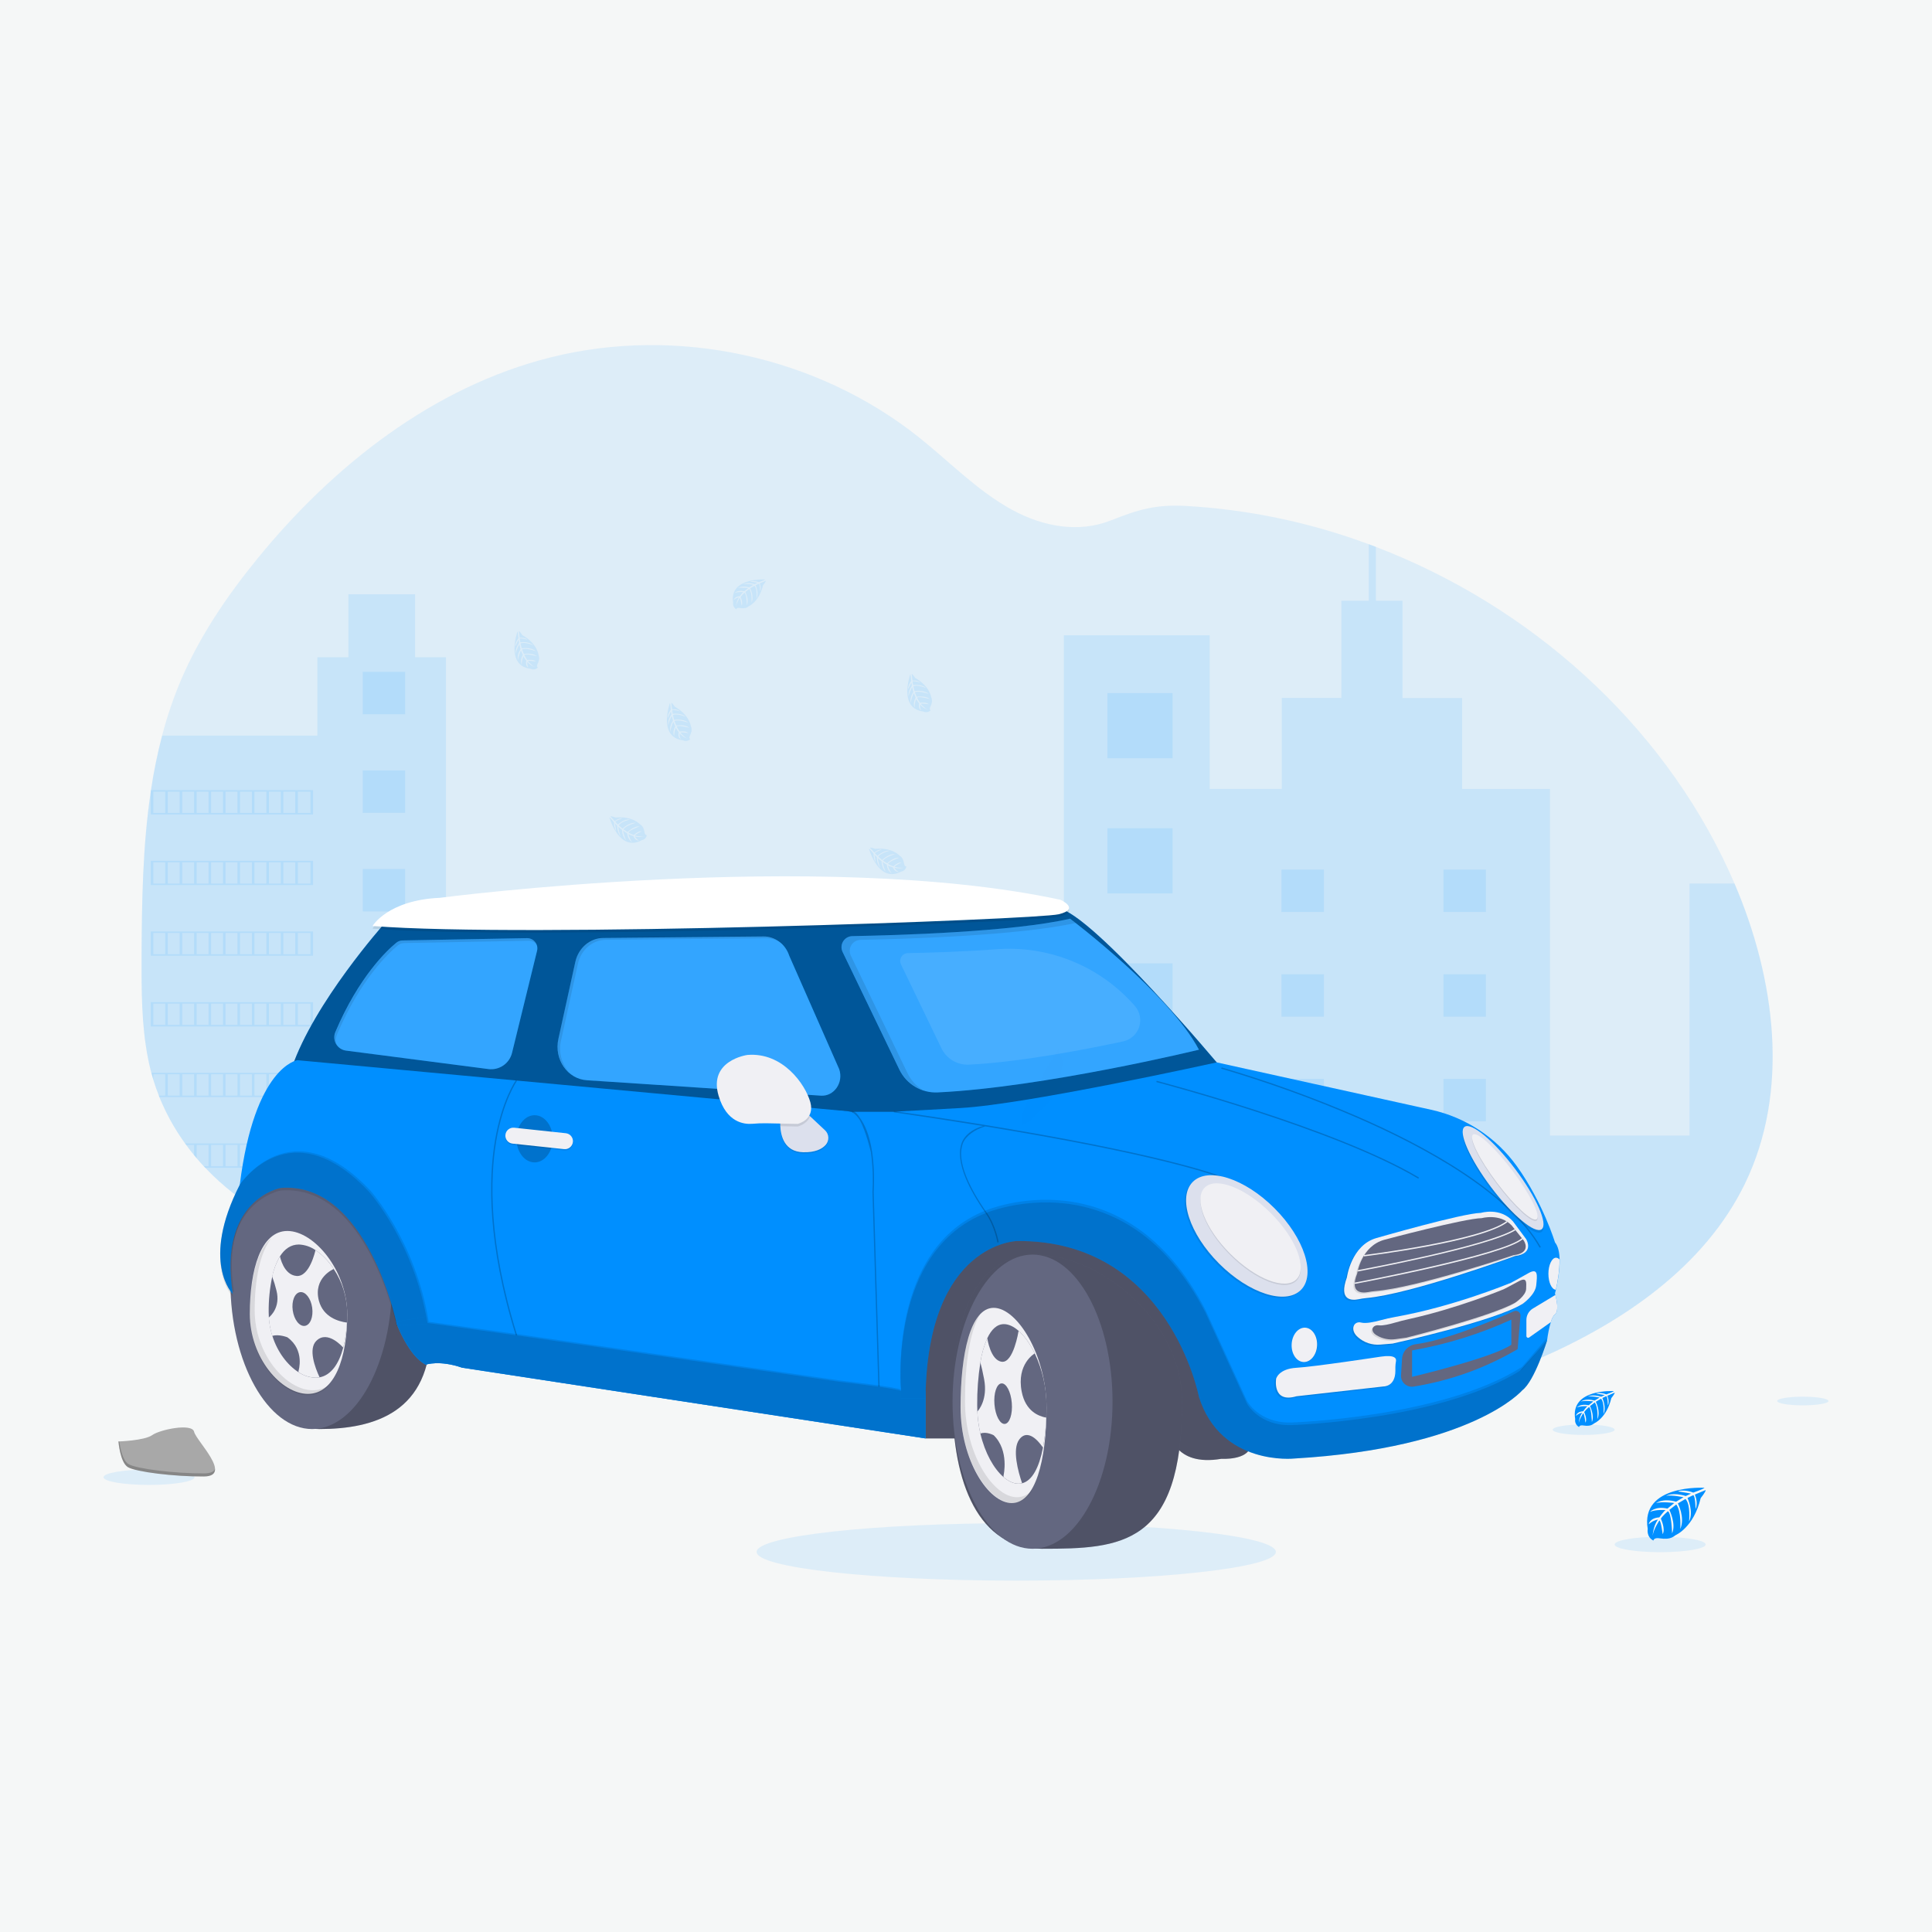 <svg width="224" height="224" viewBox="0 0 224 224" fill="none" xmlns="http://www.w3.org/2000/svg">
<rect width="224" height="224" fill="#F5F7F7"/>
<g clip-path="url(#clip0)">
<path opacity="0.1" d="M117.823 183.261C134.449 183.261 147.926 181.771 147.926 179.932C147.926 178.093 134.449 176.602 117.823 176.602C101.198 176.602 87.721 178.093 87.721 179.932C87.721 181.771 101.198 183.261 117.823 183.261Z" fill="#008FFF"/>
<path opacity="0.1" d="M202.323 137.214C197.639 146.88 188.122 153.343 178.264 157.606C164.989 163.347 150.371 165.623 135.953 164.661C133.425 164.494 130.906 164.225 128.396 163.855C119.674 162.58 111.17 160.101 103.129 156.49C100.813 155.443 98.538 154.305 96.304 153.075C92.584 151.014 89.021 148.683 85.641 146.102C84.791 145.453 83.953 144.788 83.126 144.106C82.553 143.633 81.985 143.15 81.408 142.681C80.192 141.691 78.939 140.751 77.543 140.048C77.121 139.835 76.689 139.644 76.248 139.476C71.825 137.794 66.725 138.429 62.12 139.741C58.621 140.73 55.212 142.097 51.708 143.072C50.151 143.519 48.565 143.856 46.962 144.081C43.38 144.537 39.742 144.22 36.294 143.152L35.999 143.06C35.505 142.905 35.016 142.735 34.53 142.55L34.236 142.437C33.765 142.256 33.305 142.062 32.855 141.854L32.56 141.72C32.09 141.501 31.63 141.27 31.179 141.026C31.017 140.942 30.856 140.85 30.698 140.764C28.136 139.333 25.807 137.519 23.791 135.386C23.733 135.328 23.678 135.268 23.615 135.21C23.335 134.907 23.059 134.598 22.793 134.282C22.694 134.166 22.596 134.05 22.499 133.93C22.182 133.543 21.877 133.148 21.583 132.746C21.539 132.688 21.497 132.628 21.455 132.57C20.25 130.903 19.251 129.097 18.479 127.191C18.455 127.133 18.432 127.073 18.411 127.015C18.175 126.409 17.961 125.794 17.767 125.168C17.688 124.907 17.612 124.639 17.545 124.378C17.522 124.3 17.501 124.221 17.481 124.143C16.517 120.313 16.413 116.329 16.413 112.368C16.413 111.906 16.413 111.444 16.413 110.983C16.441 104.576 16.54 98.06 17.485 91.741C17.485 91.697 17.497 91.653 17.504 91.61C17.82 89.483 18.251 87.374 18.793 85.293C19.361 83.109 20.087 80.97 20.964 78.891C23.139 73.777 26.301 69.122 29.812 64.809C38.648 53.961 50.247 44.841 63.824 41.439C78.453 37.766 94.711 41.286 106.512 50.68C110.109 53.544 113.342 56.936 117.382 59.132C120.91 61.043 125.038 61.835 128.816 60.331C131.938 59.096 133.969 58.47 137.475 58.659C144.733 59.068 151.889 60.566 158.702 63.102C158.977 63.202 159.252 63.306 159.526 63.41C177.287 70.209 192.558 83.709 200.491 101.058C200.701 101.516 200.905 101.978 201.103 102.444C205.834 113.488 207.542 126.445 202.323 137.214Z" fill="#008FFF"/>
<path opacity="0.1" d="M51.708 76.203V143.072C50.151 143.519 48.565 143.856 46.962 144.081C43.38 144.537 39.742 144.22 36.294 143.152L35.999 143.06C35.505 142.905 35.016 142.735 34.53 142.55L34.236 142.437C33.765 142.256 33.305 142.062 32.855 141.854L32.56 141.72C32.09 141.501 31.63 141.27 31.179 141.026C31.017 140.942 30.856 140.85 30.698 140.764C28.136 139.333 25.807 137.519 23.791 135.386C23.733 135.328 23.678 135.268 23.615 135.21C23.335 134.907 23.059 134.598 22.793 134.282C22.694 134.166 22.596 134.05 22.499 133.93C22.182 133.543 21.877 133.148 21.583 132.746C21.539 132.688 21.497 132.628 21.455 132.57C20.25 130.903 19.251 129.097 18.479 127.191C18.455 127.133 18.432 127.073 18.411 127.015C18.175 126.409 17.961 125.794 17.767 125.168C17.688 124.907 17.612 124.639 17.545 124.378C17.522 124.3 17.501 124.221 17.481 124.143C16.517 120.313 16.413 116.329 16.413 112.368C16.413 111.906 16.413 111.444 16.413 110.983C16.441 104.576 16.54 98.06 17.485 91.741C17.485 91.697 17.497 91.653 17.504 91.61C17.82 89.483 18.251 87.374 18.793 85.293H36.798V76.203H40.398V68.904H48.126V76.203H51.708Z" fill="#008FFF"/>
<path opacity="0.1" d="M202.323 137.214C197.639 146.88 188.123 153.343 178.264 157.606C164.989 163.347 150.371 165.623 135.953 164.661C133.425 164.494 130.906 164.225 128.396 163.855C119.674 162.58 111.17 160.101 103.129 156.49C100.813 155.443 98.538 154.305 96.304 153.075C92.585 151.014 89.021 148.683 85.641 146.102C84.791 145.453 83.953 144.788 83.126 144.106C82.553 143.633 81.985 143.15 81.409 142.681C80.192 141.691 78.939 140.751 77.543 140.048C77.121 139.835 76.689 139.644 76.248 139.476V112.112H108.979V118.202H123.344V73.657H140.251V91.469H148.614V80.923H155.524V69.657H158.699V63.093C158.974 63.193 159.249 63.297 159.522 63.401V69.657H162.615V80.93H169.524V91.476H179.705V131.656H195.888V102.435H201.103C205.834 113.488 207.542 126.445 202.323 137.214Z" fill="#008FFF"/>
<path opacity="0.1" d="M135.953 80.358H128.396V87.915H135.953V80.358Z" fill="#008FFF"/>
<path opacity="0.1" d="M135.953 96.025H128.396V103.582H135.953V96.025Z" fill="#008FFF"/>
<path opacity="0.1" d="M135.953 111.689H128.396V119.246H135.953V111.689Z" fill="#008FFF"/>
<path opacity="0.1" d="M135.953 127.355H128.396V134.912H135.953V127.355Z" fill="#008FFF"/>
<path opacity="0.1" d="M135.953 143.021H128.396V150.578H135.953V143.021Z" fill="#008FFF"/>
<path opacity="0.1" d="M135.953 158.685V164.653C133.425 164.486 130.906 164.218 128.396 163.847V158.685H135.953Z" fill="#008FFF"/>
<path opacity="0.1" d="M105.193 121.879H78.74V125.302H105.193V121.879Z" fill="#008FFF"/>
<path opacity="0.1" d="M105.193 132.274H78.74V135.697H105.193V132.274Z" fill="#008FFF"/>
<path opacity="0.1" d="M105.192 142.67V146.091H85.645C84.795 145.442 83.956 144.777 83.13 144.095C82.557 143.622 81.989 143.139 81.412 142.67H105.192Z" fill="#008FFF"/>
<path opacity="0.1" d="M105.192 153.075V156.499H103.129C100.813 155.446 98.538 154.305 96.304 153.075H105.192Z" fill="#008FFF"/>
<path opacity="0.1" d="M153.494 100.821H148.575V105.74H153.494V100.821Z" fill="#008FFF"/>
<path opacity="0.1" d="M46.972 77.898H42.054V82.817H46.972V77.898Z" fill="#008FFF"/>
<path opacity="0.1" d="M46.972 89.326H42.054V94.245H46.972V89.326Z" fill="#008FFF"/>
<path opacity="0.1" d="M46.972 100.754H42.054V105.673H46.972V100.754Z" fill="#008FFF"/>
<path opacity="0.1" d="M46.972 112.181H42.054V117.1H46.972V112.181Z" fill="#008FFF"/>
<path opacity="0.1" d="M46.972 123.609H42.054V128.528H46.972V123.609Z" fill="#008FFF"/>
<path opacity="0.1" d="M46.972 135.037H42.054V139.956H46.972V135.037Z" fill="#008FFF"/>
<path opacity="0.1" d="M172.277 100.821H167.358V105.74H172.277V100.821Z" fill="#008FFF"/>
<path opacity="0.1" d="M153.494 112.957H148.575V117.876H153.494V112.957Z" fill="#008FFF"/>
<path opacity="0.1" d="M172.277 112.957H167.358V117.876H172.277V112.957Z" fill="#008FFF"/>
<path opacity="0.1" d="M153.494 125.09H148.575V130.009H153.494V125.09Z" fill="#008FFF"/>
<path opacity="0.1" d="M172.277 125.09H167.358V130.009H172.277V125.09Z" fill="#008FFF"/>
<path opacity="0.1" d="M153.494 137.226H148.575V142.145H153.494V137.226Z" fill="#008FFF"/>
<path opacity="0.1" d="M172.277 137.226H167.358V142.145H172.277V137.226Z" fill="#008FFF"/>
<path opacity="0.1" d="M153.494 149.361H148.575V154.28H153.494V149.361Z" fill="#008FFF"/>
<path opacity="0.1" d="M172.277 149.361H167.358V154.28H172.277V149.361Z" fill="#008FFF"/>
<path opacity="0.1" d="M148.575 164.668V161.495H153.494V164.216L148.575 164.668Z" fill="#008FFF"/>
<path opacity="0.1" d="M17.481 91.61V94.432H36.294V91.61H17.481ZM19.157 94.256H17.776V91.787H19.157V94.256ZM20.832 94.256H19.451V91.787H20.832V94.256ZM22.508 94.256H21.127V91.787H22.508V94.256ZM24.183 94.256H22.802V91.787H24.183V94.256ZM25.858 94.256H24.478V91.787H25.858V94.256ZM27.534 94.256H26.153V91.787H27.534V94.256ZM29.209 94.256H27.828V91.787H29.209V94.256ZM30.885 94.256H29.504V91.787H30.885V94.256ZM32.56 94.256H31.179V91.787H32.56V94.256ZM34.236 94.256H32.855V91.787H34.236V94.256ZM35.999 94.256H34.53V91.787H35.999V94.256Z" fill="#008FFF"/>
<path opacity="0.1" d="M17.481 99.804V102.617H36.294V99.804H17.481ZM19.157 102.44H17.776V99.98H19.157V102.44ZM20.832 102.44H19.451V99.98H20.832V102.44ZM22.508 102.44H21.127V99.98H22.508V102.44ZM24.183 102.44H22.802V99.98H24.183V102.44ZM25.858 102.44H24.478V99.98H25.858V102.44ZM27.534 102.44H26.153V99.98H27.534V102.44ZM29.209 102.44H27.828V99.98H29.209V102.44ZM30.885 102.44H29.504V99.98H30.885V102.44ZM32.56 102.44H31.179V99.98H32.56V102.44ZM34.236 102.44H32.855V99.98H34.236V102.44ZM35.999 102.44H34.53V99.98H35.999V102.44Z" fill="#008FFF"/>
<path opacity="0.1" d="M17.481 107.996V110.809H36.294V107.996H17.481ZM19.157 110.632H17.776V108.172H19.157V110.632ZM20.832 110.632H19.451V108.172H20.832V110.632ZM22.508 110.632H21.127V108.172H22.508V110.632ZM24.183 110.632H22.802V108.172H24.183V110.632ZM25.858 110.632H24.478V108.172H25.858V110.632ZM27.534 110.632H26.153V108.172H27.534V110.632ZM29.209 110.632H27.828V108.172H29.209V110.632ZM30.885 110.632H29.504V108.172H30.885V110.632ZM32.56 110.632H31.179V108.172H32.56V110.632ZM34.236 110.632H32.855V108.172H34.236V110.632ZM35.999 110.632H34.53V108.172H35.999V110.632Z" fill="#008FFF"/>
<path opacity="0.1" d="M17.481 116.188V119.01H36.294V116.188H17.481ZM19.157 118.833H17.776V116.364H19.157V118.833ZM20.832 118.833H19.451V116.364H20.832V118.833ZM22.508 118.833H21.127V116.364H22.508V118.833ZM24.183 118.833H22.802V116.364H24.183V118.833ZM25.858 118.833H24.478V116.364H25.858V118.833ZM27.534 118.833H26.153V116.364H27.534V118.833ZM29.209 118.833H27.828V116.364H29.209V118.833ZM30.885 118.833H29.504V116.364H30.885V118.833ZM32.56 118.833H31.179V116.364H32.56V118.833ZM34.236 118.833H32.855V116.364H34.236V118.833ZM35.999 118.833H34.53V116.364H35.999V118.833Z" fill="#008FFF"/>
<path opacity="0.1" d="M17.554 124.38C17.621 124.644 17.696 124.909 17.776 125.17V124.556H19.157V127.025H18.419C18.441 127.083 18.464 127.143 18.488 127.201H36.301V124.38H17.554ZM20.832 127.025H19.451V124.556H20.832V127.025ZM22.508 127.025H21.127V124.556H22.508V127.025ZM24.183 127.025H22.802V124.556H24.183V127.025ZM25.858 127.025H24.477V124.556H25.858V127.025ZM27.534 127.025H26.153V124.556H27.534V127.025ZM29.209 127.025H27.828V124.556H29.209V127.025ZM30.885 127.025H29.504V124.556H30.885V127.025ZM32.56 127.025H31.179V124.556H32.56V127.025ZM34.236 127.025H32.855V124.556H34.236V127.025ZM35.999 127.025H34.53V124.556H35.999V127.025Z" fill="#008FFF"/>
<path opacity="0.1" d="M21.463 132.572C21.506 132.63 21.548 132.69 21.592 132.748H22.508V133.931C22.605 134.05 22.703 134.166 22.802 134.284V132.75H24.183V135.219H23.624C23.679 135.277 23.733 135.337 23.8 135.395H36.303V132.573L21.463 132.572ZM25.858 135.217H24.477V132.748H25.858V135.217ZM27.534 135.217H26.153V132.748H27.534V135.217ZM29.209 135.217H27.828V132.748H29.209V135.217ZM30.885 135.217H29.504V132.748H30.885V135.217ZM32.56 135.217H31.179V132.748H32.56V135.217ZM34.236 135.217H32.855V132.748H34.236V135.217ZM35.999 135.217H34.53V132.748H35.999V135.217Z" fill="#008FFF"/>
<path opacity="0.1" d="M30.698 140.764C30.857 140.854 31.017 140.94 31.179 141.026V140.94H32.56V141.72L32.855 141.854V140.94H34.236V142.437L34.53 142.55V140.94H35.999V143.056L36.294 143.148V140.764H30.698Z" fill="#008FFF"/>
<path opacity="0.1" d="M88.706 67.188C88.706 67.188 84.504 66.936 85.003 69.881C84.977 70.03 84.999 70.184 85.066 70.32C85.133 70.455 85.241 70.567 85.375 70.637C85.375 70.637 85.384 70.419 85.807 70.493C85.958 70.519 86.111 70.527 86.264 70.516C86.47 70.502 86.665 70.421 86.821 70.285C86.821 70.285 88.003 69.796 88.463 67.865C88.463 67.865 88.803 67.444 88.789 67.336L88.084 67.639C88.084 67.639 88.325 68.151 88.135 68.576C88.135 68.576 88.112 67.657 87.976 67.68C87.948 67.68 87.608 67.856 87.608 67.856C87.608 67.856 88.024 68.749 87.71 69.396C87.71 69.396 87.83 68.297 87.477 67.921L86.978 68.212C86.978 68.212 87.465 69.133 87.135 69.884C87.135 69.884 87.22 68.733 86.872 68.283L86.421 68.636C86.421 68.636 86.877 69.544 86.597 70.166C86.597 70.166 86.56 68.826 86.32 68.724C86.149 68.869 85.996 69.034 85.863 69.216C85.863 69.216 86.177 69.876 85.983 70.223C85.983 70.223 85.863 69.329 85.766 69.325C85.766 69.325 85.371 69.918 85.331 70.323C85.35 69.947 85.467 69.582 85.671 69.265C85.443 69.308 85.233 69.417 85.066 69.578C85.066 69.578 85.128 69.159 85.772 69.122C85.772 69.122 86.098 68.673 86.184 68.646C86.184 68.646 85.548 68.593 85.161 68.764C85.161 68.764 85.502 68.369 86.301 68.547L86.749 68.184C86.749 68.184 85.899 68.07 85.546 68.193C85.546 68.193 85.955 67.84 86.86 68.098L87.347 67.807C86.972 67.725 86.588 67.692 86.206 67.708C86.206 67.708 86.655 67.466 87.488 67.729L87.84 67.572C87.84 67.572 87.311 67.47 87.163 67.454C87.015 67.438 87.001 67.394 87.001 67.394C87.333 67.339 87.673 67.377 87.985 67.504C87.985 67.504 88.72 67.228 88.706 67.188Z" fill="#008FFF"/>
<path opacity="0.1" d="M77.67 81.513C77.67 81.513 76.234 85.473 79.199 85.834C79.335 85.901 79.489 85.923 79.638 85.897C79.787 85.872 79.925 85.8 80.031 85.692C80.031 85.692 79.823 85.621 80.015 85.237C80.082 85.099 80.132 84.954 80.165 84.804C80.21 84.603 80.189 84.393 80.103 84.205C80.103 84.205 79.971 82.933 78.248 81.944C78.248 81.944 77.941 81.498 77.834 81.48L77.924 82.245C77.924 82.245 78.483 82.159 78.835 82.462C78.835 82.462 77.954 82.224 77.931 82.36C77.931 82.388 77.996 82.764 77.996 82.764C77.996 82.764 78.969 82.618 79.502 83.104C79.502 83.104 78.483 82.677 78.021 82.909L78.158 83.469C78.158 83.469 79.181 83.263 79.807 83.794C79.807 83.794 78.726 83.385 78.197 83.591L78.407 84.12C78.407 84.12 79.407 83.944 79.925 84.385C79.925 84.385 78.629 84.032 78.463 84.24C78.554 84.445 78.668 84.639 78.805 84.817C78.805 84.817 79.527 84.704 79.805 84.993C79.805 84.993 78.915 84.854 78.883 84.947C78.883 84.947 79.338 85.494 79.715 85.653C79.361 85.528 79.046 85.313 78.8 85.028C78.778 85.258 78.822 85.49 78.929 85.695C78.929 85.695 78.544 85.519 78.692 84.894C78.692 84.894 78.354 84.454 78.352 84.365C78.352 84.365 78.121 84.96 78.176 85.378C78.176 85.378 77.892 84.94 78.292 84.224L78.068 83.695C78.068 83.695 77.716 84.466 77.742 84.841C77.742 84.841 77.523 84.351 78.024 83.556L77.883 83.007C77.698 83.34 77.558 83.696 77.465 84.066C77.465 84.066 77.361 83.566 77.85 82.841L77.798 82.462C77.798 82.462 77.55 82.935 77.492 83.078C77.433 83.221 77.389 83.217 77.389 83.217C77.43 82.883 77.563 82.568 77.774 82.305C77.774 82.305 77.719 81.515 77.67 81.513Z" fill="#008FFF"/>
<path opacity="0.1" d="M105.542 78.178C105.542 78.178 104.104 82.136 107.071 82.498C107.206 82.565 107.36 82.587 107.509 82.562C107.659 82.536 107.796 82.464 107.901 82.355C107.901 82.355 107.695 82.286 107.885 81.9C107.952 81.763 108.003 81.618 108.037 81.469C108.082 81.267 108.059 81.056 107.974 80.868C107.974 80.868 107.841 79.597 106.12 78.607C106.12 78.607 105.813 78.163 105.706 78.143L105.794 78.91C105.794 78.91 106.356 78.828 106.709 79.127C106.709 79.127 105.827 78.888 105.804 79.025C105.804 79.053 105.87 79.429 105.87 79.429C105.87 79.429 106.843 79.283 107.374 79.767C107.374 79.767 106.355 79.341 105.894 79.572L106.032 80.133C106.032 80.133 107.053 79.928 107.679 80.457C107.679 80.457 106.598 80.05 106.071 80.254L106.281 80.783C106.281 80.783 107.281 80.607 107.799 81.046C107.799 81.046 106.501 80.693 106.337 80.901C106.427 81.108 106.542 81.302 106.679 81.48C106.679 81.48 107.4 81.365 107.677 81.656C107.677 81.656 106.787 81.517 106.755 81.609C106.755 81.609 107.212 82.156 107.589 82.314C107.235 82.189 106.919 81.973 106.674 81.688C106.65 81.919 106.695 82.151 106.803 82.356C106.803 82.356 106.418 82.18 106.565 81.554C106.565 81.554 106.226 81.115 106.226 81.025C106.226 81.025 105.993 81.619 106.05 82.039C106.05 82.039 105.767 81.602 106.166 80.886L105.944 80.357C105.944 80.357 105.591 81.127 105.616 81.505C105.616 81.505 105.397 81.013 105.898 80.217L105.759 79.669C105.574 80.002 105.433 80.358 105.341 80.727C105.341 80.727 105.235 80.228 105.723 79.503L105.672 79.126C105.672 79.126 105.425 79.598 105.365 79.741C105.305 79.884 105.265 79.879 105.265 79.879C105.305 79.545 105.438 79.23 105.647 78.967C105.647 78.967 105.589 78.178 105.542 78.178Z" fill="#008FFF"/>
<path opacity="0.1" d="M65.7 110.537C65.7 110.537 64.264 114.497 67.229 114.856C67.365 114.924 67.519 114.946 67.668 114.92C67.818 114.895 67.956 114.822 68.061 114.713C68.061 114.713 67.853 114.645 68.046 114.26C68.113 114.123 68.163 113.978 68.195 113.828C68.241 113.626 68.219 113.415 68.134 113.227C68.134 113.227 68.001 111.955 66.28 110.966C66.28 110.966 65.972 110.521 65.864 110.502L65.954 111.269C65.954 111.269 66.513 111.183 66.868 111.486C66.868 111.486 65.986 111.246 65.961 111.384C65.961 111.412 66.026 111.788 66.026 111.788C66.026 111.788 67 111.641 67.532 112.126C67.532 112.126 66.513 111.699 66.051 111.93L66.19 112.491C66.19 112.491 67.211 112.287 67.838 112.816C67.838 112.816 66.756 112.408 66.227 112.613L66.437 113.142C66.437 113.142 67.437 112.966 67.956 113.405C67.956 113.405 66.659 113.052 66.494 113.26C66.584 113.466 66.7 113.661 66.838 113.839C66.838 113.839 67.557 113.724 67.836 114.015C67.836 114.015 66.945 113.876 66.913 113.967C66.913 113.967 67.368 114.514 67.746 114.673C67.392 114.547 67.077 114.331 66.832 114.047C66.809 114.277 66.853 114.509 66.959 114.715C66.959 114.715 66.576 114.539 66.723 113.913C66.723 113.913 66.384 113.474 66.382 113.384C66.382 113.384 66.151 113.98 66.206 114.398C66.206 114.398 65.924 113.96 66.323 113.244L66.1 112.715C66.1 112.715 65.748 113.486 65.772 113.863C65.772 113.863 65.554 113.371 66.055 112.578L65.913 112.027C65.729 112.361 65.588 112.716 65.495 113.086C65.495 113.086 65.391 112.587 65.88 111.862L65.829 111.484C65.829 111.484 65.58 111.957 65.522 112.1C65.464 112.243 65.42 112.237 65.42 112.237C65.461 111.904 65.594 111.588 65.804 111.326C65.804 111.326 65.749 110.537 65.7 110.537Z" fill="#008FFF"/>
<path opacity="0.1" d="M60 73.219C60 73.219 58.563 77.179 61.527 77.54C61.663 77.607 61.817 77.629 61.967 77.603C62.116 77.578 62.254 77.506 62.36 77.397C62.36 77.397 62.153 77.327 62.344 76.942C62.411 76.805 62.461 76.66 62.494 76.51C62.539 76.308 62.517 76.097 62.432 75.909C62.432 75.909 62.3 74.637 60.578 73.65C60.578 73.65 60.272 73.203 60.162 73.186L60.252 73.951C60.252 73.951 60.811 73.865 61.166 74.168C61.166 74.168 60.284 73.93 60.261 74.066C60.261 74.094 60.326 74.47 60.326 74.47C60.326 74.47 61.298 74.323 61.831 74.808C61.831 74.808 60.811 74.383 60.351 74.612L60.489 75.175C60.489 75.175 61.51 74.969 62.136 75.5C62.136 75.5 61.055 75.091 60.527 75.295L60.737 75.824C60.737 75.824 61.737 75.648 62.254 76.087C62.254 76.087 60.958 75.734 60.792 75.944C60.882 76.15 60.998 76.344 61.136 76.521C61.136 76.521 61.855 76.408 62.134 76.697C62.134 76.697 61.243 76.558 61.212 76.651C61.212 76.651 61.668 77.198 62.044 77.357C61.69 77.232 61.375 77.017 61.13 76.732C61.107 76.962 61.152 77.194 61.259 77.399C61.259 77.399 60.875 77.223 61.021 76.598C61.021 76.598 60.682 76.157 60.681 76.069C60.681 76.069 60.45 76.665 60.504 77.083C60.504 77.083 60.222 76.646 60.621 75.93L60.398 75.401C60.398 75.401 60.046 76.172 60.071 76.547C60.071 76.547 59.852 76.057 60.353 75.261L60.212 74.713C60.028 75.046 59.887 75.402 59.794 75.771C59.794 75.771 59.69 75.27 60.178 74.547L60.127 74.168C60.127 74.168 59.88 74.641 59.82 74.784C59.76 74.927 59.718 74.921 59.718 74.921C59.76 74.588 59.893 74.272 60.102 74.009C60.102 74.009 60.048 73.221 60 73.219Z" fill="#008FFF"/>
<path opacity="0.1" d="M70.657 94.772C70.657 94.772 71.767 98.829 74.396 97.418C74.546 97.394 74.684 97.324 74.792 97.217C74.899 97.109 74.97 96.971 74.994 96.822C74.994 96.822 74.784 96.885 74.719 96.46C74.694 96.309 74.652 96.161 74.594 96.019C74.513 95.829 74.374 95.669 74.195 95.564C74.195 95.564 73.354 94.603 71.374 94.786C71.374 94.786 70.866 94.6 70.769 94.647L71.282 95.222C71.282 95.222 71.689 94.829 72.153 94.869C72.153 94.869 71.291 95.185 71.356 95.307C71.368 95.333 71.642 95.599 71.642 95.599C71.642 95.599 72.347 94.919 73.067 95.009C73.067 95.009 71.987 95.249 71.744 95.702L72.181 96.083C72.181 96.083 72.895 95.324 73.714 95.397C73.714 95.397 72.596 95.686 72.282 96.159L72.761 96.474C72.761 96.474 73.467 95.749 74.153 95.813C74.153 95.813 72.894 96.278 72.876 96.538C73.068 96.654 73.273 96.747 73.488 96.813C73.488 96.813 74.017 96.305 74.403 96.377C74.403 96.377 73.596 96.776 73.622 96.871C73.622 96.871 74.31 97.047 74.707 96.963C74.345 97.065 73.963 97.07 73.599 96.979C73.713 97.18 73.884 97.344 74.09 97.451C74.09 97.451 73.673 97.527 73.433 96.933C73.433 96.933 72.904 96.769 72.85 96.695C72.85 96.695 73.003 97.314 73.289 97.624C73.289 97.624 72.805 97.43 72.719 96.615L72.231 96.308C72.231 96.308 72.391 97.139 72.626 97.435C72.626 97.435 72.164 97.16 72.114 96.222L71.682 95.855C71.724 96.236 71.816 96.609 71.956 96.966C71.956 96.966 71.582 96.614 71.562 95.744L71.303 95.465C71.303 95.465 71.374 95.995 71.407 96.144C71.441 96.294 71.407 96.321 71.407 96.321C71.248 96.025 71.175 95.69 71.195 95.354C71.195 95.354 70.696 94.744 70.657 94.772Z" fill="#008FFF"/>
<path opacity="0.1" d="M100.75 98.404C100.75 98.404 101.859 102.46 104.491 101.049C104.64 101.025 104.778 100.955 104.885 100.848C104.992 100.741 105.063 100.602 105.087 100.453C105.087 100.453 104.879 100.516 104.812 100.091C104.788 99.94 104.746 99.792 104.686 99.65C104.607 99.46 104.467 99.3 104.29 99.195C104.29 99.195 103.448 98.234 101.468 98.418C101.468 98.418 100.96 98.231 100.861 98.278L101.376 98.853C101.376 98.853 101.783 98.46 102.247 98.501C102.247 98.501 101.385 98.816 101.448 98.94C101.461 98.964 101.734 99.231 101.734 99.231C101.734 99.231 102.44 98.55 103.159 98.64C103.159 98.64 102.082 98.88 101.838 99.333L102.274 99.714C102.274 99.714 102.99 98.956 103.806 99.028C103.806 99.028 102.688 99.317 102.374 99.79L102.854 100.105C102.854 100.105 103.559 99.381 104.247 99.444C104.247 99.444 102.988 99.91 102.969 100.171C103.161 100.287 103.367 100.378 103.582 100.444C103.582 100.444 104.111 99.936 104.496 100.008C104.496 100.008 103.688 100.409 103.716 100.502C103.716 100.502 104.404 100.679 104.801 100.594C104.44 100.696 104.058 100.702 103.693 100.61C103.807 100.812 103.978 100.976 104.184 101.083C104.184 101.083 103.768 101.158 103.526 100.564C103.526 100.564 102.997 100.4 102.942 100.326C102.942 100.326 103.097 100.945 103.383 101.257C103.383 101.257 102.9 101.061 102.813 100.247L102.325 99.94C102.325 99.94 102.484 100.77 102.718 101.067C102.718 101.067 102.256 100.792 102.207 99.853L101.776 99.486C101.818 99.867 101.91 100.24 102.048 100.598C102.048 100.598 101.674 100.245 101.656 99.375L101.397 99.097C101.397 99.097 101.468 99.626 101.501 99.776C101.535 99.926 101.501 99.952 101.501 99.952C101.342 99.656 101.269 99.321 101.29 98.986C101.29 98.986 100.791 98.367 100.75 98.404Z" fill="#008FFF"/>
<path d="M174.776 158.52L176.551 160.394L179.368 155.432L179.114 154.874L174.776 158.52Z" fill="#008FFF"/>
<path opacity="0.2" d="M174.776 158.52L176.551 160.394L179.368 155.432L179.114 154.874L174.776 158.52Z" fill="black"/>
<path d="M49.93 154.271C49.93 163.689 43.48 165.687 37.017 165.687C30.553 165.687 26.915 157.751 26.915 148.33C26.915 138.908 32.154 131.275 38.618 131.275C45.082 131.275 49.93 144.853 49.93 154.271Z" fill="#636780"/>
<path opacity="0.2" d="M49.93 154.271C49.93 163.689 43.48 165.687 37.017 165.687C30.553 165.687 26.915 157.751 26.915 148.33C26.915 138.908 32.154 131.275 38.618 131.275C45.082 131.275 49.93 144.853 49.93 154.271Z" fill="black"/>
<path d="M45.461 148.633C45.461 158.051 41.309 165.687 36.188 165.687C31.066 165.687 26.712 158.051 26.712 148.633C26.712 147.331 26.511 146.065 26.661 144.848C27.597 137.252 31.775 131.581 36.184 131.581C41.309 131.581 45.461 139.215 45.461 148.633Z" fill="#636780"/>
<path d="M44.537 107.121C44.537 107.121 36.408 116.235 33.826 123.831L104.018 131.581L141.618 123.831C141.618 123.831 126.726 105.987 122.702 105.298C118.677 104.608 44.537 107.121 44.537 107.121Z" fill="#008FFF"/>
<path opacity="0.4" d="M44.537 107.121C44.537 107.121 36.408 116.235 33.826 123.831L104.018 131.581L141.618 123.831C141.618 123.831 126.726 105.987 122.702 105.298C118.677 104.608 44.537 107.121 44.537 107.121Z" fill="black"/>
<path d="M96.041 130.307L107.307 161.915V153.915L110.443 144.959L119.13 141.113L130.146 146.111L134.086 147.342L134.43 140.051L121.333 133.595L115.236 130.669L101.281 129.452L97.431 128.764L96.041 130.307Z" fill="#008FFF"/>
<path d="M101.066 133.595L111.316 134.771C110.85 130.678 113.889 130.678 113.889 130.678L103.635 128.903H98.849" fill="#008FFF"/>
<path d="M107.307 166.775H114.573L135.615 166.07C135.615 166.07 136.07 170.082 141.611 169.138C141.611 169.138 144.662 169.334 144.99 167.676C145.318 166.018 138.041 150.698 138.041 150.698L128.121 143.291L119.127 141.108L112.67 143.007L108.568 149.532L105.986 158.465L107.307 166.775Z" fill="#636780"/>
<path opacity="0.2" d="M107.307 166.775H114.573L135.615 166.07C135.615 166.07 136.07 170.082 141.611 169.138C141.611 169.138 144.662 169.334 144.99 167.676C145.318 166.018 138.041 150.698 138.041 150.698L128.121 143.291L119.127 141.108L112.67 143.007L108.568 149.532L105.986 158.465L107.307 166.775Z" fill="black"/>
<path d="M45.951 109.303C44.911 110.153 41.623 113.202 38.885 119.65C38.789 119.871 38.747 120.112 38.761 120.353C38.775 120.594 38.844 120.828 38.964 121.037C39.084 121.247 39.25 121.425 39.45 121.56C39.651 121.694 39.88 121.779 40.119 121.81L56.623 123.949C57.231 124.029 57.848 123.881 58.354 123.534C58.861 123.187 59.221 122.666 59.367 122.069L62.268 110.234C62.311 110.058 62.314 109.874 62.275 109.697C62.236 109.52 62.157 109.355 62.043 109.213C61.93 109.072 61.786 108.958 61.622 108.881C61.458 108.805 61.278 108.766 61.097 108.77L46.676 109.038C46.411 109.042 46.156 109.135 45.951 109.303Z" fill="#008FFF"/>
<path opacity="0.2" d="M45.951 109.303C44.911 110.153 41.623 113.202 38.885 119.65C38.789 119.871 38.747 120.112 38.761 120.353C38.775 120.594 38.844 120.828 38.964 121.037C39.084 121.247 39.25 121.425 39.45 121.56C39.651 121.694 39.88 121.779 40.119 121.81L56.623 123.949C57.231 124.029 57.848 123.881 58.354 123.534C58.861 123.187 59.221 122.666 59.367 122.069L62.268 110.234C62.311 110.058 62.314 109.874 62.275 109.697C62.236 109.52 62.157 109.355 62.043 109.213C61.93 109.072 61.786 108.958 61.622 108.881C61.458 108.805 61.278 108.766 61.097 108.77L46.676 109.038C46.411 109.042 46.156 109.135 45.951 109.303Z" fill="white"/>
<path d="M69.934 108.744L88.519 108.567C89.858 108.555 91.057 109.449 91.509 110.814L97.304 123.976C97.817 125.517 96.708 127.122 95.188 127.034L68.06 125.247C65.809 125.117 64.217 122.822 64.737 120.457L66.704 111.521C67.058 109.906 68.391 108.758 69.934 108.744Z" fill="#008FFF"/>
<path opacity="0.2" d="M69.934 108.744L88.519 108.567C89.858 108.555 91.057 109.449 91.509 110.814L97.304 123.976C97.817 125.517 96.708 127.122 95.188 127.034L68.06 125.247C65.809 125.117 64.217 122.822 64.737 120.457L66.704 111.521C67.058 109.906 68.391 108.758 69.934 108.744Z" fill="white"/>
<path d="M98.824 108.532C103.905 108.44 117.37 108.056 124.068 106.513C124.068 106.513 135.563 115.172 139.008 121.704C139.008 121.704 121.09 126.066 108.714 126.657C107.797 126.699 106.887 126.471 106.098 126C105.308 125.53 104.675 124.838 104.275 124.011L97.695 110.375C97.601 110.181 97.556 109.967 97.567 109.752C97.577 109.536 97.641 109.327 97.754 109.143C97.866 108.96 98.023 108.807 98.21 108.7C98.397 108.594 98.609 108.536 98.824 108.532Z" fill="#008FFF"/>
<path opacity="0.2" d="M98.824 108.532C103.905 108.44 117.37 108.056 124.068 106.513C124.068 106.513 135.563 115.172 139.008 121.704C139.008 121.704 121.09 126.066 108.714 126.657C107.797 126.699 106.887 126.471 106.098 126C105.308 125.53 104.675 124.838 104.275 124.011L97.695 110.375C97.601 110.181 97.556 109.967 97.567 109.752C97.577 109.536 97.641 109.327 97.754 109.143C97.866 108.96 98.023 108.807 98.21 108.7C98.397 108.594 98.609 108.536 98.824 108.532Z" fill="white"/>
<path opacity="0.1" d="M105.267 110.505C107.383 110.468 111.512 110.359 115.543 110.057C118.512 109.831 121.493 110.294 124.254 111.411C127.014 112.527 129.479 114.266 131.456 116.493L131.587 116.641C131.873 116.971 132.068 117.37 132.153 117.798C132.238 118.226 132.21 118.67 132.072 119.084C131.933 119.498 131.689 119.869 131.363 120.16C131.038 120.451 130.642 120.652 130.215 120.743C125.767 121.697 118.19 123.154 112.342 123.436C111.684 123.469 111.03 123.308 110.464 122.971C109.897 122.635 109.442 122.139 109.155 121.546L104.461 111.816C104.394 111.678 104.363 111.525 104.371 111.372C104.379 111.219 104.425 111.071 104.505 110.94C104.586 110.81 104.697 110.702 104.83 110.626C104.963 110.55 105.113 110.508 105.267 110.505Z" fill="white"/>
<path d="M107.307 161.915V166.775L53.577 158.573C50.944 157.661 49.373 158.22 49.373 158.22C47.433 157.273 46.022 153.578 45.981 153.458L46.995 150.522L38.759 136.9L27.802 137.355C29.525 123.579 34.486 122.921 34.486 122.921L98.858 128.896L107.307 161.915Z" fill="#008FFF"/>
<path opacity="0.1" d="M95.727 132.901C95.306 133.364 94.535 133.783 93.114 133.744C90.936 133.692 90.523 131.833 90.468 130.723C90.454 130.452 90.462 130.179 90.491 129.909L93.345 129.036L93.928 129.581L95.651 131.194C95.885 131.412 96.025 131.713 96.039 132.032C96.053 132.352 95.941 132.664 95.727 132.901Z" fill="black"/>
<path d="M95.727 132.75C95.306 133.212 94.535 133.632 93.114 133.593C90.936 133.54 90.523 131.681 90.468 130.572C90.454 130.3 90.462 130.028 90.491 129.757L93.345 128.884L93.928 129.429L95.651 131.043C95.885 131.26 96.025 131.561 96.039 131.881C96.053 132.2 95.941 132.512 95.727 132.75Z" fill="#DCE0ED"/>
<path opacity="0.1" d="M93.93 129.429C93.565 130.358 92.486 130.611 92.486 130.611L90.47 130.572C90.456 130.3 90.464 130.028 90.493 129.757L93.346 128.884L93.93 129.429Z" fill="black"/>
<path d="M86.657 122.313C86.657 122.313 82.1 122.923 83.315 127.043C84.236 130.164 86.29 130.374 87.232 130.295C87.78 130.246 88.331 130.226 88.881 130.235L92.484 130.307C92.484 130.307 94.519 129.833 93.949 127.782C93.38 125.731 90.759 121.971 86.657 122.313Z" fill="#F0F0F4"/>
<path opacity="0.2" d="M61.982 134.771C63.143 134.771 64.085 133.546 64.085 132.036C64.085 130.525 63.143 129.3 61.982 129.3C60.821 129.3 59.88 130.525 59.88 132.036C59.88 133.546 60.821 134.771 61.982 134.771Z" fill="black"/>
<path opacity="0.1" d="M65.601 131.54L59.617 130.902C59.109 130.848 58.653 131.216 58.598 131.724L58.598 131.726C58.544 132.235 58.912 132.691 59.421 132.745L65.404 133.384C65.913 133.438 66.369 133.07 66.423 132.561L66.423 132.559C66.478 132.051 66.109 131.595 65.601 131.54Z" fill="black"/>
<path d="M65.601 131.388L59.618 130.749C59.109 130.695 58.653 131.063 58.599 131.572L58.599 131.574C58.544 132.082 58.913 132.538 59.421 132.593L65.404 133.231C65.913 133.285 66.369 132.917 66.423 132.408L66.424 132.407C66.478 131.898 66.109 131.442 65.601 131.388Z" fill="#F0F0F4"/>
<path opacity="0.1" d="M27.142 149.887C27.142 149.887 23.37 146.164 27.952 137.203C27.952 137.203 33.826 128.314 42.943 138.039C42.943 138.039 48.184 143.887 49.702 153.231L46.133 153.306C46.133 153.306 42.713 136.746 32.687 137.582C32.687 137.58 25.395 138.871 27.142 149.887Z" fill="black"/>
<path opacity="0.1" d="M26.994 150.342C26.994 150.342 23.22 146.621 27.804 137.656C27.804 137.656 33.678 128.769 42.794 138.492C42.794 138.492 48.036 144.342 49.556 153.684L45.985 153.76C45.985 153.76 42.561 137.203 32.535 138.037C32.535 138.037 25.243 139.328 26.994 150.342Z" fill="black"/>
<path d="M26.994 150.038C26.994 150.038 23.22 146.315 27.804 137.353C27.804 137.353 33.678 128.466 42.794 138.189C42.794 138.189 48.036 144.037 49.556 153.38L45.985 153.456C45.985 153.456 42.561 136.898 32.535 137.732C32.535 137.732 25.243 139.025 26.994 150.038Z" fill="#008FFF"/>
<path opacity="0.2" d="M26.994 150.038C26.994 150.038 23.22 146.315 27.804 137.353C27.804 137.353 33.678 128.466 42.794 138.189C42.794 138.189 48.036 144.037 49.556 153.38L45.985 153.456C45.985 153.456 42.561 136.898 32.535 137.732C32.535 137.732 25.243 139.025 26.994 150.038Z" fill="black"/>
<path opacity="0.1" d="M107.307 161.763V166.623L53.577 158.419C50.944 157.509 49.373 158.066 49.373 158.066C47.432 157.119 46.022 153.425 45.981 153.305L49.552 153.229L59.884 154.671L97.433 160.065C97.433 160.065 104.092 160.825 104.471 161.123C104.85 161.421 107.307 161.763 107.307 161.763Z" fill="black"/>
<path d="M107.307 161.915V166.775L53.577 158.573C50.944 157.661 49.373 158.22 49.373 158.22C47.432 157.273 46.022 153.578 45.981 153.458L49.552 153.382L59.884 154.825L97.433 160.218C97.433 160.218 104.092 160.978 104.471 161.276C104.85 161.574 107.307 161.915 107.307 161.915Z" fill="#008FFF"/>
<path opacity="0.2" d="M107.307 161.915V166.775L53.577 158.573C50.944 157.661 49.373 158.22 49.373 158.22C47.432 157.273 46.022 153.578 45.981 153.458L49.552 153.382L59.884 154.825L97.433 160.218C97.433 160.218 104.092 160.978 104.471 161.276C104.85 161.574 107.307 161.915 107.307 161.915Z" fill="black"/>
<path opacity="0.2" d="M59.808 154.839C56.469 144.12 56.648 136.644 57.385 132.265C58.185 127.503 59.804 125.258 59.82 125.237L59.942 125.327C59.926 125.348 58.326 127.577 57.533 132.304C56.799 136.674 56.623 144.111 59.954 154.802L59.808 154.839Z" fill="black"/>
<path d="M180.329 150.143C180.463 150.642 180.775 152.021 180.28 152.393C180.091 152.534 179.927 152.881 179.8 153.294C179.601 153.994 179.457 154.709 179.37 155.432L174.202 161.204L165.467 164.623L144.577 166.066L131.967 145.557L103.635 128.895L111.37 128.466C119.107 128.036 141.069 123.175 141.069 123.175L165.913 128.664C169.931 129.545 173.481 131.883 175.878 135.226C178.902 139.459 180.287 144.044 180.287 144.044C180.661 144.492 180.805 145.226 180.826 146.03C180.855 147.34 180.555 148.832 180.391 149.545C180.329 149.811 180.287 149.97 180.287 149.97C180.287 149.97 180.301 150.03 180.329 150.143Z" fill="#008FFF"/>
<path opacity="0.1" d="M104.469 160.976C104.469 160.976 102.951 144.728 114.346 140.319C114.346 140.319 130.373 133.554 139.793 151.938L144.577 162.422C144.577 162.422 145.944 165.004 149.667 164.929C149.667 164.929 167.213 164.399 176.474 158.472L179.361 155.121C179.361 155.121 177.918 159.83 176.474 160.893C176.474 160.893 170.778 167.577 150.039 168.794C150.039 168.794 141.558 169.704 139.001 161.654C139.001 161.654 135.532 143.423 117.908 143.575C117.908 143.575 107.554 143.778 107.3 161.602L104.469 160.976Z" fill="black"/>
<path d="M104.469 161.28C104.469 161.28 102.951 145.033 114.346 140.623C114.346 140.623 130.373 133.859 139.793 152.241L144.577 162.724C144.577 162.724 145.944 165.306 149.667 165.23C149.667 165.23 167.213 164.701 176.474 158.774L179.37 155.432C179.37 155.432 177.927 160.14 176.483 161.204C176.483 161.204 170.786 167.89 150.048 169.105C150.048 169.105 141.567 170.017 139.01 161.964C139.01 161.964 135.541 143.734 117.917 143.885C117.917 143.885 107.563 144.09 107.309 161.915L104.469 161.28Z" fill="#008FFF"/>
<path opacity="0.2" d="M104.469 161.28C104.469 161.28 102.951 145.033 114.346 140.623C114.346 140.623 130.373 133.859 139.793 152.241L144.577 162.724C144.577 162.724 145.944 165.306 149.667 165.23C149.667 165.23 167.213 164.701 176.474 158.774L179.37 155.432C179.37 155.432 177.927 160.14 176.483 161.204C176.483 161.204 170.786 167.89 150.048 169.105C150.048 169.105 141.567 170.017 139.01 161.964C139.01 161.964 135.541 143.734 117.917 143.885C117.917 143.885 107.563 144.09 107.309 161.915L104.469 161.28Z" fill="black"/>
<path opacity="0.2" d="M101.838 160.789L101.152 138.185C101.245 136.655 101.185 135.119 100.976 133.6C100.954 133.505 100.41 131.173 99.681 129.849C99.214 129.166 98.817 128.958 98.799 128.955L98.395 128.845L98.847 128.812C99.159 128.872 99.455 129.196 99.729 129.649C100.226 130.332 100.812 131.531 101.12 133.575C101.331 135.099 101.39 136.641 101.297 138.176L101.983 160.775L101.838 160.789Z" fill="black"/>
<path opacity="0.2" d="M115.786 144.025L115.638 144.049C115.638 144.032 115.323 142.157 114.282 140.667C112.101 137.543 111.388 135.425 111.307 134.011C111.267 133.521 111.327 133.027 111.483 132.561C111.824 131.607 112.735 130.902 113.973 130.552L114.238 130.596C113.048 130.932 111.945 131.707 111.619 132.612C111.463 133.072 111.403 133.559 111.443 134.043C111.531 135.427 112.245 137.504 114.391 140.582C115.467 142.099 115.785 144.005 115.786 144.025Z" fill="black"/>
<path opacity="0.2" d="M164.441 136.658C154.762 130.882 134.273 125.51 134.066 125.457L134.105 125.309C134.311 125.364 154.822 130.741 164.518 136.527L164.441 136.658Z" fill="black"/>
<path opacity="0.2" d="M178.513 144.663C174.858 138.235 165.019 132.935 157.407 129.619C152.259 127.392 146.978 125.484 141.595 123.905L141.636 123.759C147.025 125.339 152.313 127.25 157.467 129.48C165.1 132.804 174.969 138.122 178.645 144.587L178.513 144.663Z" fill="black"/>
<path opacity="0.1" d="M178.743 142.826C179.515 142.245 178.138 139.116 175.668 135.838C173.198 132.56 170.57 130.374 169.798 130.956C169.026 131.537 170.403 134.666 172.873 137.944C175.343 141.222 177.971 143.408 178.743 142.826Z" fill="black"/>
<path d="M178.744 142.522C179.516 141.941 178.139 138.812 175.669 135.534C173.198 132.256 170.57 130.07 169.799 130.652C169.027 131.233 170.404 134.362 172.874 137.64C175.344 140.918 177.972 143.104 178.744 142.522Z" fill="#DCE0ED"/>
<path opacity="0.1" d="M178.166 141.504C178.667 141.127 177.42 138.626 175.38 135.919C173.34 133.212 171.28 131.324 170.779 131.701C170.278 132.079 171.526 134.579 173.566 137.286C175.606 139.993 177.665 141.882 178.166 141.504Z" fill="black"/>
<path d="M178.167 141.353C178.668 140.976 177.42 138.475 175.38 135.768C173.34 133.061 171.281 131.173 170.78 131.55C170.279 131.928 171.526 134.428 173.566 137.135C175.606 139.842 177.666 141.731 178.167 141.353Z" fill="#F0F0F4"/>
<path opacity="0.1" d="M156.009 148.254C156.009 148.254 156.503 144.531 159.429 143.695C159.429 143.695 169.379 140.817 171.545 140.774C171.545 140.774 173.784 140.088 175.266 141.758L176.784 143.809C176.784 143.809 177.842 145.481 175.493 145.785C175.493 145.785 163.467 150.194 158.252 150.652C157.956 150.679 157.661 150.724 157.371 150.786C156.609 150.945 155.009 150.991 156.009 148.254Z" fill="black"/>
<path d="M156.162 148.102C156.162 148.102 156.656 144.379 159.58 143.543C159.58 143.543 169.531 140.665 171.696 140.623C171.696 140.623 173.936 139.935 175.417 141.607L176.938 143.658C176.938 143.658 177.996 145.328 175.645 145.633C175.645 145.633 163.621 150.042 158.406 150.501C158.109 150.527 157.815 150.572 157.524 150.635C156.76 150.793 155.161 150.839 156.162 148.102Z" fill="#F0F0F4"/>
<path opacity="0.1" d="M157.21 147.785C157.21 147.785 157.67 144.601 160.385 143.887C160.385 143.887 169.636 141.418 171.649 141.388C171.649 141.388 173.732 140.801 175.109 142.229L176.52 143.984C176.52 143.984 177.507 145.414 175.319 145.674C175.319 145.674 164.139 149.448 159.291 149.837C159.018 149.861 158.747 149.899 158.478 149.952C157.767 150.077 156.281 150.123 157.21 147.785Z" fill="black"/>
<path d="M157.363 147.629C157.363 147.629 157.822 144.455 160.538 143.732C160.538 143.732 169.79 141.263 171.802 141.233C171.802 141.233 173.885 140.644 175.262 142.074L176.673 143.838C176.673 143.838 177.661 145.266 175.472 145.527C175.472 145.527 164.291 149.301 159.443 149.691C159.171 149.714 158.901 149.753 158.633 149.806C157.919 149.933 156.432 149.971 157.363 147.629Z" fill="#636780"/>
<path d="M158.145 145.668L158.125 145.517C158.261 145.501 171.774 143.822 174.682 141.577L174.776 141.697C171.834 143.963 158.702 145.596 158.145 145.668Z" fill="#F0F0F4"/>
<path d="M157.434 147.418L157.408 147.268C157.556 147.241 172.421 144.488 175.627 142.506L175.709 142.635C172.478 144.633 157.584 147.39 157.434 147.418Z" fill="#F0F0F4"/>
<path d="M157.083 148.859L157.055 148.71C157.231 148.677 174.338 145.448 176.454 143.555L176.555 143.668C174.416 145.589 157.788 148.726 157.083 148.859Z" fill="#F0F0F4"/>
<path opacity="0.1" d="M174.887 148.936C174.887 148.936 168.439 151.626 161.66 152.832C161.06 152.94 160.467 153.074 159.88 153.234C159.192 153.421 158.215 153.633 157.684 153.495C156.811 153.266 156.328 154.329 157.272 155.165L157.332 155.218C157.673 155.518 158.071 155.746 158.502 155.889C158.933 156.031 159.389 156.085 159.841 156.047L161.293 155.925C161.293 155.925 173.068 153.343 176.352 151.329C176.352 151.329 177.851 150.301 177.966 149.144C178.081 147.987 178.216 147.076 177.028 147.76C175.839 148.444 174.887 148.936 174.887 148.936Z" fill="black"/>
<path d="M175.031 148.788C174.791 148.887 168.462 151.497 161.804 152.68C161.205 152.787 160.612 152.921 160.025 153.082C159.339 153.269 158.36 153.481 157.829 153.343C156.947 153.114 156.473 154.178 157.416 155.014L157.445 155.038C157.796 155.349 158.206 155.585 158.65 155.733C159.095 155.88 159.565 155.936 160.032 155.897L161.429 155.781H161.452C161.855 155.693 173.268 153.169 176.495 151.195H176.507C176.608 151.123 178.005 150.128 178.114 149.014C178.229 147.857 178.366 146.945 177.176 147.629C176.045 148.278 175.13 148.758 175.045 148.802L175.031 148.788Z" fill="#F0F0F4"/>
<path opacity="0.1" d="M174.171 149.638C174.171 149.638 168.88 151.839 163.199 153.089C162.635 153.213 162.076 153.358 161.52 153.518C160.965 153.679 160.171 153.871 159.73 153.814C158.975 153.714 158.616 154.467 159.462 154.973L159.489 154.989C160.129 155.372 160.882 155.523 161.621 155.419L162.929 155.243C162.929 155.243 172.839 152.749 175.537 151.176C175.537 151.176 176.772 150.384 176.804 149.589C176.835 148.793 176.913 148.178 175.934 148.707C174.955 149.236 174.171 149.638 174.171 149.638Z" fill="black"/>
<path d="M174.321 149.486C174.208 149.534 168.97 151.7 163.353 152.938C162.788 153.061 162.228 153.206 161.672 153.366C161.116 153.527 160.325 153.719 159.882 153.663C159.127 153.562 158.767 154.313 159.616 154.821C160.273 155.214 161.044 155.371 161.802 155.264L163.076 155.088C163.28 155.037 173.005 152.58 175.678 151.031C175.721 151.003 176.913 150.225 176.943 149.444C176.973 148.663 177.052 148.024 176.074 148.562C175.095 149.1 174.354 149.472 174.31 149.493L174.321 149.486Z" fill="#636780"/>
<path opacity="0.1" d="M152.747 156.008C152.802 154.906 152.186 153.98 151.371 153.939C150.556 153.899 149.85 154.759 149.795 155.86C149.74 156.962 150.356 157.888 151.171 157.929C151.987 157.969 152.692 157.109 152.747 156.008Z" fill="black"/>
<path d="M152.705 155.998C152.759 154.898 152.144 153.973 151.329 153.933C150.515 153.892 149.811 154.751 149.756 155.852C149.701 156.952 150.317 157.877 151.131 157.917C151.945 157.958 152.65 157.099 152.705 155.998Z" fill="#F0F0F4"/>
<path opacity="0.1" d="M159.945 157.444C159.945 157.444 152.212 158.622 150.161 158.737C148.11 158.851 147.801 159.989 147.801 159.989C147.801 159.989 147.307 162.876 150.156 162.04L160.258 160.9C160.258 160.9 161.626 160.939 161.626 159.077V158.659C161.63 158.425 161.654 158.192 161.697 157.962C161.751 157.671 161.601 157.199 159.945 157.444Z" fill="black"/>
<path d="M160.097 157.292C160.097 157.292 152.364 158.47 150.313 158.583C148.262 158.696 147.958 159.837 147.958 159.837C147.958 159.837 147.464 162.724 150.313 161.888L160.416 160.749C160.416 160.749 161.783 160.788 161.783 158.925V158.507C161.787 158.274 161.811 158.04 161.854 157.811C161.91 157.52 161.753 157.047 160.097 157.292Z" fill="#F0F0F4"/>
<path d="M180.28 152.393C180.091 152.534 179.927 152.881 179.8 153.294L177.296 155.068C177.265 155.09 177.229 155.103 177.192 155.105C177.155 155.108 177.117 155.1 177.084 155.083C177.051 155.066 177.023 155.04 177.003 155.008C176.984 154.976 176.973 154.94 176.973 154.902V153.04C176.973 152.773 177.042 152.511 177.173 152.278C177.305 152.046 177.494 151.851 177.723 151.714L180.329 150.142C180.463 150.642 180.781 152.017 180.28 152.393Z" fill="#F0F0F4"/>
<path d="M162.556 157.541L162.439 159.424C162.424 159.612 162.452 159.801 162.52 159.976C162.588 160.152 162.694 160.31 162.831 160.439C162.968 160.568 163.133 160.664 163.312 160.721C163.491 160.778 163.681 160.794 163.868 160.768C168.133 160.088 172.232 158.615 175.955 156.426L176.285 152.578C176.295 152.484 176.28 152.389 176.241 152.303C176.203 152.217 176.143 152.142 176.067 152.087C175.991 152.031 175.901 151.996 175.807 151.985C175.714 151.975 175.619 151.989 175.532 152.026C173.416 152.97 167.742 155.387 164.141 155.85C163.722 155.905 163.335 156.104 163.046 156.412C162.757 156.72 162.584 157.119 162.556 157.541Z" fill="#636780"/>
<path d="M163.719 156.571V159.632C163.719 159.632 173.139 157.407 175.227 155.906V153.001C171.559 154.677 167.692 155.876 163.719 156.571Z" fill="#008FFF"/>
<path d="M180.232 149.691C179.754 149.658 179.372 148.837 179.372 147.834C179.372 146.83 179.77 145.975 180.253 145.975C180.331 145.979 180.407 145.998 180.476 146.032C180.546 146.067 180.607 146.115 180.657 146.174C180.696 147.485 180.396 148.977 180.232 149.691Z" fill="#008FFF"/>
<path d="M180.384 149.538C179.906 149.506 179.525 148.686 179.525 147.682C179.525 146.679 179.922 145.822 180.407 145.822C180.484 145.826 180.561 145.846 180.63 145.88C180.7 145.915 180.762 145.963 180.812 146.023C180.848 147.333 180.548 148.825 180.384 149.538Z" fill="#F0F0F4"/>
<path d="M137.057 162.514C137.057 179.207 130.003 179.568 120.802 179.568C113.451 179.568 110.443 171.934 110.443 162.514C110.443 153.095 112.804 145.481 120.153 145.481C127.502 145.481 137.057 153.097 137.057 162.514Z" fill="#636780"/>
<path opacity="0.2" d="M137.057 162.514C137.057 179.207 130.003 179.568 120.802 179.568C113.451 179.568 110.443 171.934 110.443 162.514C110.443 153.095 112.804 145.481 120.153 145.481C127.502 145.481 137.057 153.097 137.057 162.514Z" fill="black"/>
<path d="M119.716 179.568C124.837 179.568 128.989 171.933 128.989 162.514C128.989 153.095 124.837 145.46 119.716 145.46C114.594 145.46 110.443 153.095 110.443 162.514C110.443 171.933 114.594 179.568 119.716 179.568Z" fill="#636780"/>
<path d="M40.258 152.393C40.258 157.507 38.777 161.609 35.699 161.609C32.622 161.609 28.964 157.46 28.964 152.342C28.964 147.224 30.243 142.721 33.32 142.721C36.398 142.721 40.258 147.275 40.258 152.393Z" fill="#F0F0F4"/>
<path d="M40.257 152.194C40.257 152.582 40.246 152.962 40.225 153.336C40.181 154.32 40.037 155.296 39.794 156.25C39.295 158.133 38.384 159.442 37.054 159.691C36.897 159.719 36.739 159.733 36.579 159.733C35.876 159.71 35.194 159.489 34.611 159.095C33.343 158.287 32.174 156.779 31.58 154.894C31.357 154.201 31.221 153.484 31.172 152.758C31.158 152.56 31.151 152.359 31.151 152.158C31.135 150.765 31.274 149.375 31.565 148.012C31.731 147.182 32.034 146.386 32.461 145.656C33.005 144.801 33.726 144.291 34.65 144.291C35.342 144.319 36.01 144.545 36.578 144.942C37.425 145.519 38.145 146.264 38.694 147.13C39.691 148.632 40.234 150.391 40.257 152.194Z" fill="#636780"/>
<path d="M40.221 153.343C40.178 154.324 40.035 155.298 39.794 156.25C39.731 156.178 37.989 154.164 36.68 155.456C35.719 156.403 36.528 158.56 37.054 159.689C36.897 159.718 36.739 159.732 36.579 159.731C35.876 159.708 35.194 159.487 34.611 159.093V158.948C34.611 158.948 35.385 156.536 33.32 155.049C33.32 155.049 32.317 154.65 31.571 154.89C31.349 154.197 31.212 153.48 31.163 152.754C31.34 152.615 32.548 151.58 32.054 149.629C31.921 149.08 31.755 148.538 31.557 148.009C31.726 147.18 32.032 146.385 32.461 145.656C32.461 145.656 32.858 147.809 34.377 147.938C35.895 148.067 36.558 145.025 36.578 144.94C37.425 145.517 38.145 146.262 38.694 147.128C38.694 147.128 36.269 148.137 36.976 150.821C37.495 152.723 39.251 153.218 40.221 153.343Z" fill="#F0F0F4"/>
<path d="M35.344 153.725C35.967 153.637 36.348 152.69 36.195 151.61C36.043 150.53 35.414 149.726 34.791 149.814C34.168 149.902 33.787 150.849 33.94 151.929C34.092 153.009 34.721 153.813 35.344 153.725Z" fill="#636780"/>
<path d="M121.333 163.227C121.333 169.359 120.026 174.27 117.312 174.27C114.598 174.27 111.37 169.299 111.37 163.16C111.37 157.021 112.499 151.633 115.213 151.633C117.928 151.633 121.333 157.095 121.333 163.227Z" fill="#F0F0F4"/>
<path d="M121.333 162.996C121.333 163.466 121.324 163.923 121.305 164.366C121.266 165.536 121.138 166.7 120.924 167.851C120.485 170.108 119.689 171.674 118.506 171.974C118.369 172.007 118.229 172.023 118.088 172.024C117.52 172.024 116.924 171.752 116.353 171.258C115.227 170.29 114.201 168.473 113.67 166.223C113.476 165.382 113.358 164.526 113.317 163.664C113.305 163.428 113.298 163.188 113.298 162.945C113.283 161.282 113.406 159.621 113.665 157.978C113.808 157.006 114.078 156.058 114.469 155.156C114.949 154.132 115.585 153.522 116.4 153.522C116.949 153.522 117.532 153.802 118.1 154.301C118.779 154.899 119.434 155.807 119.973 156.924C120.869 158.822 121.334 160.896 121.333 162.996Z" fill="#636780"/>
<path d="M121.305 164.362C121.266 165.532 121.138 166.697 120.924 167.847C120.869 167.759 119.337 165.347 118.176 166.895C117.33 168.031 118.042 170.614 118.506 171.971C118.369 172.003 118.229 172.02 118.088 172.02C117.52 172.02 116.924 171.748 116.353 171.255V171.078C116.353 171.078 117.035 168.188 115.213 166.406C115.213 166.406 114.331 165.929 113.67 166.216C113.476 165.375 113.357 164.519 113.317 163.657C113.473 163.489 114.538 162.246 114.102 159.913C113.936 159.031 113.788 158.401 113.665 157.973C113.808 157.001 114.078 156.052 114.469 155.151C114.469 155.151 114.822 157.733 116.159 157.885C117.495 158.036 118.083 154.396 118.099 154.296C118.778 154.894 119.432 155.802 119.971 156.918C119.971 156.918 117.832 158.128 118.457 161.343C118.896 163.631 120.446 164.216 121.305 164.362Z" fill="#F0F0F4"/>
<path d="M116.497 165.093C117.053 165.048 117.417 163.958 117.31 162.661C117.204 161.363 116.668 160.347 116.112 160.393C115.557 160.438 115.193 161.527 115.299 162.825C115.406 164.123 115.942 165.138 116.497 165.093Z" fill="#636780"/>
<path opacity="0.2" d="M141.916 136.524L141.854 136.663C141.794 136.635 136.542 134.371 117.067 131.066C116.157 130.912 115.216 130.755 114.245 130.595C114.155 130.582 114.069 130.566 113.975 130.552C110.859 130.044 107.418 129.517 103.623 128.965L103.644 128.813C108.785 129.554 113.273 130.26 117.189 130.93C136.615 134.231 141.854 136.497 141.916 136.524Z" fill="black"/>
<path opacity="0.1" d="M43.195 107.664C43.195 107.664 44.958 104.666 50.993 104.4C50.993 104.4 95.101 98.638 122.948 104.626C122.948 104.626 125.326 105.684 122.746 106.305C120.166 106.925 60.868 109.072 43.195 107.664Z" fill="black"/>
<path d="M43.195 107.361C43.195 107.361 44.958 104.363 50.993 104.095C50.993 104.095 95.101 98.335 122.948 104.322C122.948 104.322 125.326 105.38 122.746 106.001C120.166 106.622 60.868 108.768 43.195 107.361Z" fill="white"/>
<path opacity="0.1" d="M39.066 119.955C41.805 113.507 45.092 110.458 46.133 109.606C46.337 109.439 46.592 109.346 46.856 109.341L61.286 109.073C61.481 109.069 61.674 109.114 61.847 109.203C62.021 109.292 62.169 109.424 62.279 109.585C62.2 109.344 62.047 109.135 61.841 108.989C61.635 108.842 61.387 108.765 61.134 108.77L46.704 109.038C46.44 109.042 46.185 109.135 45.981 109.303C44.941 110.153 41.653 113.202 38.914 119.65C38.813 119.885 38.772 120.141 38.794 120.396C38.816 120.65 38.9 120.896 39.04 121.11C38.899 120.736 38.909 120.322 39.066 119.955Z" fill="black"/>
<path opacity="0.1" d="M65.041 120.674L67.007 111.738C67.36 110.121 68.697 108.975 70.238 108.961L88.823 108.784C89.531 108.779 90.219 109.025 90.763 109.479C90.478 109.17 90.132 108.923 89.748 108.755C89.362 108.586 88.947 108.499 88.526 108.5L69.942 108.677C68.398 108.692 67.065 109.839 66.711 111.456L64.735 120.39C64.57 121.111 64.604 121.863 64.835 122.566C65.065 123.268 65.483 123.894 66.044 124.376C65.587 123.888 65.256 123.296 65.081 122.65C64.906 122.005 64.892 121.326 65.041 120.674Z" fill="black"/>
<path opacity="0.1" d="M105.224 124.438L98.646 110.802C98.553 110.608 98.51 110.395 98.521 110.181C98.532 109.966 98.596 109.758 98.709 109.575C98.821 109.393 98.978 109.241 99.164 109.134C99.35 109.028 99.56 108.97 99.775 108.966C104.785 108.874 117.954 108.498 124.74 107.008C124.314 106.675 124.068 106.49 124.068 106.49C117.367 108.033 103.905 108.417 98.824 108.509C98.61 108.513 98.4 108.571 98.213 108.678C98.027 108.784 97.871 108.936 97.758 109.119C97.646 109.301 97.581 109.51 97.57 109.724C97.559 109.938 97.602 110.152 97.695 110.345L104.275 123.976C104.544 124.533 104.92 125.032 105.382 125.444C105.844 125.855 106.382 126.172 106.967 126.374C106.215 125.907 105.61 125.235 105.224 124.438Z" fill="black"/>
<path d="M107.307 161.28H104.471V162.153H107.307V161.28Z" fill="#008FFF"/>
<path opacity="0.2" d="M107.307 161.28H104.471V162.153H107.307V161.28Z" fill="black"/>
<path d="M49.42 152.64L45.934 153.241C45.955 153.362 45.989 153.48 46.034 153.594C46.103 153.77 49.914 153.458 49.914 153.458L49.547 153.382L49.42 152.64Z" fill="#008FFF"/>
<path opacity="0.2" d="M49.42 152.64L45.934 153.241C45.955 153.362 45.989 153.48 46.034 153.594C46.103 153.77 49.914 153.458 49.914 153.458L49.547 153.382L49.42 152.64Z" fill="black"/>
<path opacity="0.1" d="M36.265 161.188C33.19 161.188 29.53 157.038 29.53 151.92C29.53 148.412 30.132 145.192 31.5 143.515C29.737 144.938 28.964 148.527 28.964 152.486C28.964 157.601 32.624 161.754 35.699 161.754C36.74 161.754 37.595 161.285 38.276 160.467C37.712 160.937 37 161.193 36.265 161.188Z" fill="black"/>
<path opacity="0.1" d="M117.915 173.59C115.16 173.59 111.884 168.607 111.884 162.461C111.884 158.248 112.413 154.382 113.647 152.368C112.06 154.077 111.377 158.387 111.377 163.142C111.377 169.288 114.654 174.27 117.409 174.27C118.34 174.27 119.107 173.706 119.716 172.725C119.204 173.283 118.605 173.59 117.915 173.59Z" fill="black"/>
<path opacity="0.1" d="M150.673 149.715C152.446 147.942 151.077 143.699 147.616 140.238C144.156 136.777 139.913 135.409 138.14 137.182C136.367 138.955 137.736 143.197 141.197 146.658C144.658 150.119 148.9 151.488 150.673 149.715Z" fill="black"/>
<path d="M150.825 149.564C152.598 147.791 151.229 143.548 147.768 140.087C144.307 136.626 140.065 135.258 138.292 137.031C136.519 138.804 137.888 143.046 141.348 146.507C144.809 149.968 149.052 151.337 150.825 149.564Z" fill="#DCE0ED"/>
<path opacity="0.1" d="M150.311 148.483C151.61 147.183 150.283 143.749 147.346 140.812C144.41 137.876 140.975 136.548 139.676 137.848C138.376 139.148 139.703 142.582 142.64 145.519C145.577 148.455 149.011 149.783 150.311 148.483Z" fill="black"/>
<path d="M150.311 148.33C151.611 147.03 150.283 143.596 147.347 140.659C144.41 137.722 140.976 136.395 139.676 137.695C138.376 138.995 139.704 142.429 142.64 145.366C145.577 148.302 149.011 149.629 150.311 148.33Z" fill="#F0F0F4"/>
<path d="M197.618 172.498C197.618 172.498 190.161 172.048 191.04 177.274C191.04 177.274 190.863 178.196 191.703 178.616C191.703 178.616 191.715 178.23 192.468 178.36C192.735 178.405 193.007 178.418 193.278 178.399C193.643 178.374 193.991 178.231 194.267 177.99C194.267 177.99 196.364 177.124 197.179 173.699C197.179 173.699 197.782 172.951 197.757 172.759L196.5 173.288C196.5 173.288 196.93 174.196 196.591 174.951C196.591 174.951 196.551 173.322 196.309 173.364C196.26 173.364 195.655 173.678 195.655 173.678C195.655 173.678 196.396 175.265 195.831 176.408C195.831 176.408 196.043 174.468 195.419 173.792L194.537 174.309C194.537 174.309 195.401 175.942 194.815 177.276C194.815 177.276 194.965 175.232 194.35 174.434L193.547 175.06C193.547 175.06 194.36 176.671 193.865 177.776C193.865 177.776 193.8 175.397 193.373 175.217C193.373 175.217 192.667 175.836 192.565 176.09C192.565 176.09 193.121 177.258 192.775 177.875C192.775 177.875 192.563 176.288 192.39 176.288C192.39 176.288 191.685 177.346 191.618 178.052C191.618 178.052 191.648 176.981 192.221 176.18C191.818 176.257 191.446 176.45 191.151 176.736C191.151 176.736 191.258 175.993 192.385 175.928C192.385 175.928 192.964 175.131 193.117 175.083C193.117 175.083 191.988 174.988 191.304 175.292C191.304 175.292 191.907 174.586 193.325 174.909L194.117 174.263C194.117 174.263 192.63 174.059 192.001 174.284C192.001 174.284 192.726 173.664 194.33 174.108L195.193 173.593C195.193 173.593 193.927 173.32 193.172 173.417C193.172 173.417 193.967 172.986 195.447 173.452L196.062 173.175C196.062 173.175 195.135 172.999 194.863 172.965C194.591 172.932 194.576 172.861 194.576 172.861C195.164 172.763 195.768 172.83 196.32 173.055C196.32 173.055 197.639 172.581 197.618 172.498Z" fill="#008FFF"/>
<path opacity="0.1" d="M192.482 179.963C195.396 179.963 197.759 179.564 197.759 179.071C197.759 178.578 195.396 178.179 192.482 178.179C189.568 178.179 187.205 178.578 187.205 179.071C187.205 179.564 189.568 179.963 192.482 179.963Z" fill="#008FFF"/>
<path opacity="0.1" d="M209.025 162.939C210.668 162.939 212 162.714 212 162.437C212 162.159 210.668 161.934 209.025 161.934C207.382 161.934 206.05 162.159 206.05 162.437C206.05 162.714 207.382 162.939 209.025 162.939Z" fill="#008FFF"/>
<path d="M187.109 161.287C187.109 161.287 182.033 160.982 182.631 164.537C182.6 164.718 182.627 164.904 182.708 165.068C182.789 165.232 182.92 165.367 183.082 165.452C183.082 165.452 183.091 165.188 183.611 165.276C183.794 165.307 183.979 165.316 184.163 165.302C184.412 165.285 184.649 165.187 184.837 165.024C184.837 165.024 186.264 164.435 186.819 162.103C186.819 162.103 187.228 161.594 187.213 161.463L186.357 161.828C186.357 161.828 186.648 162.447 186.419 162.96C186.419 162.96 186.391 161.851 186.227 161.878C186.193 161.878 185.782 162.091 185.782 162.091C185.782 162.091 186.285 163.168 185.906 163.95C185.906 163.95 186.049 162.624 185.624 162.17L185.022 162.523C185.022 162.523 185.609 163.636 185.211 164.542C185.211 164.542 185.313 163.151 184.895 162.602L184.348 163.027C184.348 163.027 184.9 164.124 184.564 164.876C184.564 164.876 184.52 163.257 184.23 163.133C184.23 163.133 183.752 163.555 183.678 163.729C183.678 163.729 184.057 164.525 183.823 164.944C183.823 164.944 183.678 163.865 183.56 163.86C183.56 163.86 183.084 164.565 183.031 165.064C183.055 164.611 183.196 164.172 183.442 163.791C183.167 163.843 182.914 163.975 182.712 164.168C182.712 164.168 182.786 163.664 183.558 163.62C183.558 163.62 183.953 163.077 184.057 163.043C184.057 163.043 183.29 162.98 182.823 163.186C182.823 163.186 183.234 162.71 184.199 162.927L184.738 162.486C184.738 162.486 183.726 162.347 183.297 162.5C183.297 162.5 183.791 162.079 184.885 162.385L185.472 162.033C185.472 162.033 184.609 161.848 184.096 161.915C184.096 161.915 184.638 161.622 185.645 161.939L186.064 161.751C186.064 161.751 185.433 161.625 185.248 161.606C185.063 161.587 185.052 161.535 185.052 161.535C185.452 161.469 185.863 161.515 186.239 161.668C186.239 161.668 187.13 161.343 187.109 161.287Z" fill="#008FFF"/>
<path opacity="0.1" d="M183.613 166.368C185.597 166.368 187.205 166.096 187.205 165.761C187.205 165.426 185.597 165.154 183.613 165.154C181.629 165.154 180.021 165.426 180.021 165.761C180.021 166.096 181.629 166.368 183.613 166.368Z" fill="#008FFF"/>
<path opacity="0.1" d="M17.277 172.165C20.191 172.165 22.553 171.765 22.553 171.272C22.553 170.779 20.191 170.38 17.277 170.38C14.363 170.38 12 170.779 12 171.272C12 171.765 14.363 172.165 17.277 172.165Z" fill="#008FFF"/>
<path d="M13.734 167.126C13.734 167.126 16.742 167.034 17.651 166.387C18.559 165.74 22.28 164.976 22.506 166.006C22.732 167.036 27.029 171.159 23.631 171.186C20.233 171.212 15.735 170.657 14.829 170.105C13.922 169.553 13.734 167.126 13.734 167.126Z" fill="#A8A8A8"/>
<path opacity="0.2" d="M23.691 170.826C20.293 170.853 15.795 170.297 14.891 169.745C14.201 169.325 13.926 167.817 13.832 167.122H13.732C13.732 167.122 13.922 169.551 14.827 170.101C15.732 170.651 20.231 171.211 23.629 171.182C24.61 171.182 24.948 170.83 24.931 170.301C24.795 170.625 24.421 170.819 23.691 170.826Z" fill="black"/>
<g opacity="0.1">
<path opacity="0.1" d="M119.737 129.713C119.665 129.845 119.146 130.156 118.515 130.498C118.457 130.037 118.414 129.69 118.405 129.582C118.368 129.189 119.208 127.427 119.208 127.427C119.208 127.427 120.814 125.272 120.777 124.948C120.74 124.623 121.398 123.692 121.398 123.692L122.855 121.33C122.774 121.51 122.746 121.709 122.772 121.905C122.799 122.1 122.879 122.284 123.005 122.436C123.444 123.011 123.077 124.161 123.077 124.161L123.167 125.611V125.755C123.116 125.807 122.881 126.03 122.363 126.498C121.885 126.928 121.97 127.06 122.024 127.096C121.915 127.29 122.049 127.323 122.049 127.323C122.091 127.323 122.134 127.32 122.176 127.313L122.06 127.42C121.171 128.253 119.867 129.478 119.737 129.713Z" fill="url(#paint0_linear)"/>
</g>
</g>
<defs>
<linearGradient id="paint0_linear" x1="3183.22" y1="4988.96" x2="3314.76" y2="4988.96" gradientUnits="userSpaceOnUse">
<stop stop-color="#808080" stop-opacity="0.25"/>
<stop offset="0.54" stop-color="#808080" stop-opacity="0.12"/>
<stop offset="1" stop-color="#808080" stop-opacity="0.1"/>
</linearGradient>
<clipPath id="clip0">
<rect width="200" height="143.261" fill="white" transform="translate(12 40)"/>
</clipPath>
</defs>
</svg>
